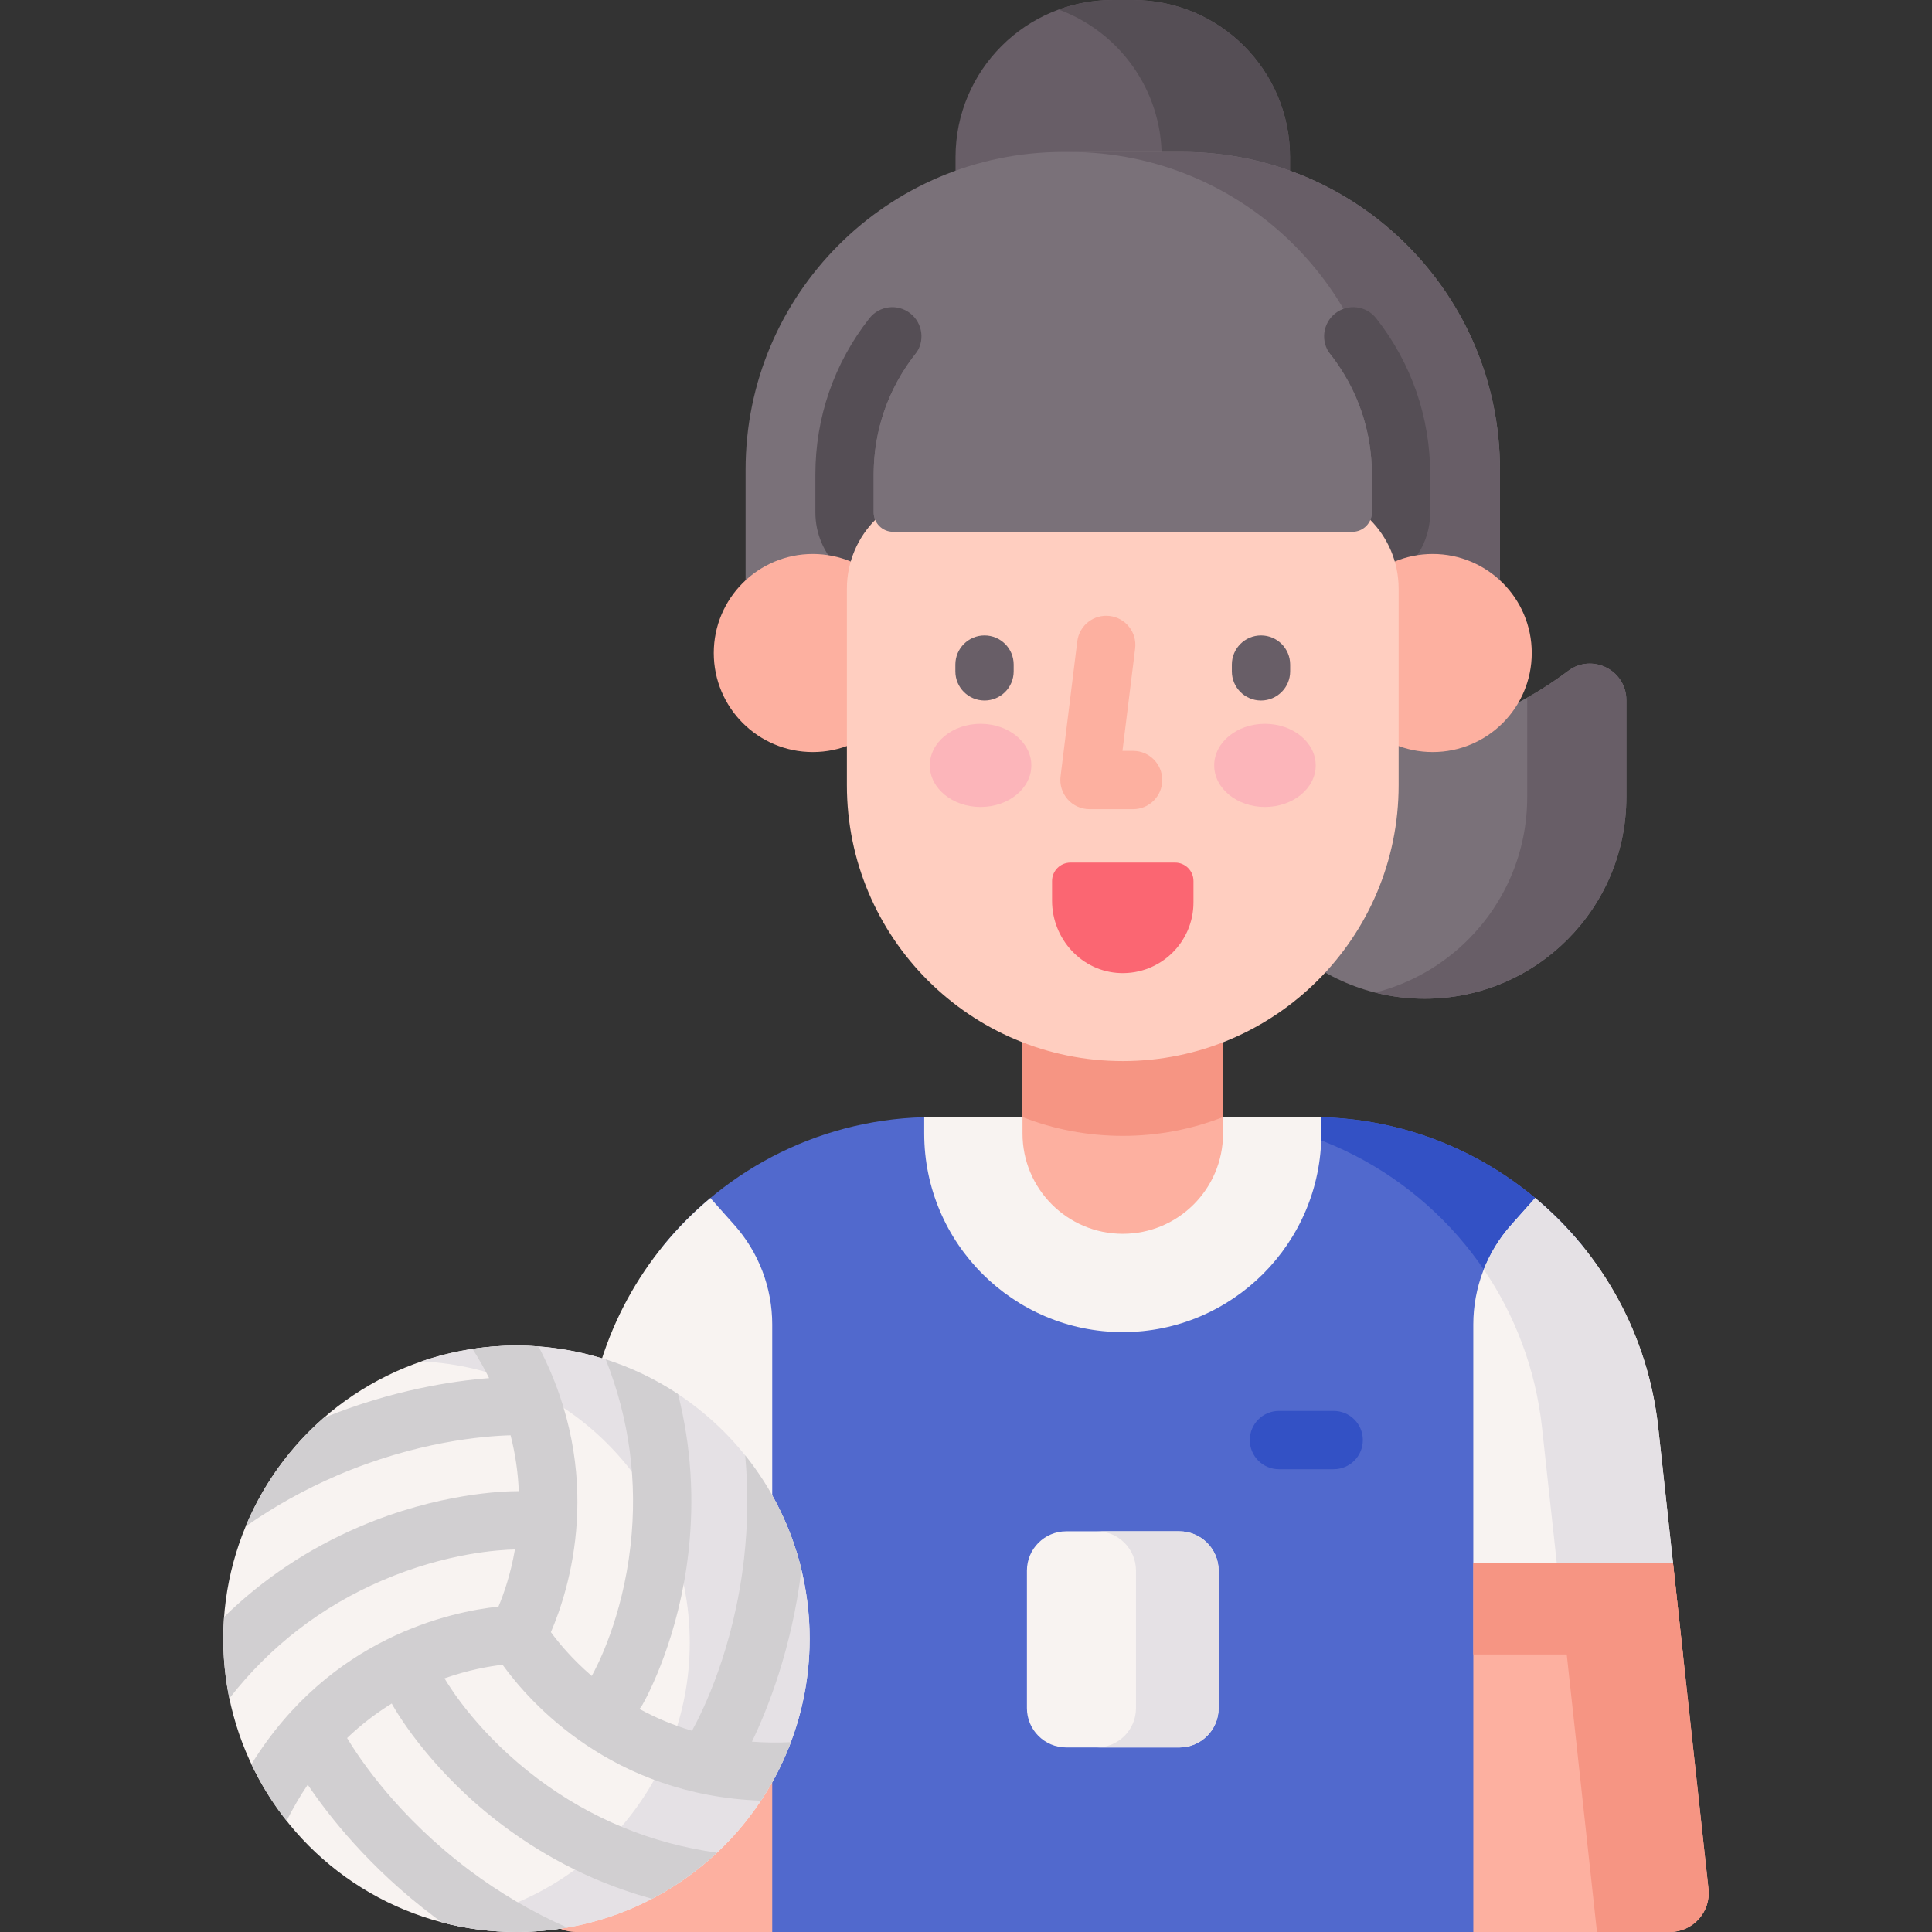 <svg id="Capa_1" enable-background="new 0 0 512 512" height="512" viewBox="0 0 512 512" width="512" xmlns="http://www.w3.org/2000/svg"><rect x="0" y="0" width="512" height="512" fill="#333333" stroke="none"/><g><g><g><g><path d="m324.119 163.786v47.443c0 29.515 23.926 53.441 53.441 53.441 29.515 0 53.441-23.926 53.441-53.441v-25.69c0-7.944-9.061-12.504-15.42-7.745-20.489 15.335-58.003 32.091-91.462-14.008z" fill="#7a7179"/><path d="m431.004 185.536v25.688c0 14.756-5.987 28.121-15.654 37.788-9.667 9.676-23.032 15.654-37.788 15.654-4.529 0-8.933-.56-13.134-1.622 9.474-2.395 17.943-7.33 24.645-14.032 9.676-9.667 15.654-23.032 15.654-37.788v-25.688c0-.212-.01-.425-.019-.637 3.988-2.231 7.648-4.693 10.874-7.108 6.354-4.76 15.422-.193 15.422 7.745z" fill="#685e67"/></g><g><path d="m341.864 70.236h-88.637v-28.597c.001-22.997 18.643-41.639 41.64-41.639h5.359c22.997 0 41.639 18.642 41.639 41.639v28.597z" fill="#685e67"/><path d="m341.867 41.634v28.606h-34.004v-28.606c0-17.956-11.38-33.264-27.314-39.11 4.471-1.626 9.285-2.522 14.319-2.522h5.356c23 0 41.643 18.643 41.643 41.632z" fill="#554e55"/></g><path d="m397.504 180.515h-199.916v-56.037c0-46.51 37.704-84.214 84.214-84.214h31.489c46.51 0 84.214 37.704 84.214 84.214v56.037z" fill="#7a7179"/><path d="m397.505 124.482v56.034h-29.888v-56.034c0-46.509-37.703-84.213-84.213-84.213h29.888c46.51 0 84.213 37.704 84.213 84.213z" fill="#685e67"/><g><path d="m236.688 156.381c-11.361 0-20.604-9.243-20.604-20.604v-9.992c0-15.174 4.948-29.497 14.309-41.425 2.635-3.357 7.493-3.941 10.848-1.307 3.357 2.635 3.942 7.491 1.308 10.848-7.204 9.179-11.012 20.204-11.012 31.884v9.992c0 2.84 2.311 5.151 5.151 5.151 4.267 0 7.726 3.459 7.726 7.726 0 4.268-3.459 7.727-7.726 7.727z" fill="#554e55"/></g><g><path d="m358.414 156.381c-4.267 0-7.726-3.459-7.726-7.726s3.459-7.726 7.726-7.726c2.84 0 5.151-2.311 5.151-5.151v-9.992c0-11.68-3.808-22.705-11.012-31.883-2.635-3.357-2.05-8.214 1.307-10.848 3.355-2.636 8.214-2.051 10.848 1.307 9.362 11.927 14.31 26.251 14.31 41.425v9.992c-.001 11.359-9.244 20.602-20.604 20.602z" fill="#554e55"/></g><g><g><g><g><g><g><g><g><g><path d="m419.74 330.647-3.812 4.286c-6.47 7.263-10.034 16.637-10.034 26.362v150.705h-216.698v-150.705c0-9.725-3.575-19.1-10.034-26.362l-3.812-4.286c16.998-21.211 43.103-34.614 72.061-34.614h5.244v4.368c0 24.755 20.13 44.895 44.885 44.895s44.906-20.14 44.906-44.895v-4.368h5.233c28.959 0 55.063 13.402 72.061 34.614z" fill="#5169cd"/><path d="m419.74 330.647-3.812 4.286c-6.47 7.263-10.034 16.637-10.034 26.362v2.555c-8.551-31.173-32.863-55.413-63.449-64.222v-3.595h5.233c28.96 0 55.064 13.402 72.062 34.614z" fill="#3351c5"/><path d="m443.364 414.188h-52.918v97.812h52.084c6.131 0 10.905-5.322 10.241-11.417z" fill="#fdb0a0"/><path d="m446.006 438.452-2.642-24.264h-52.918v24.264z" fill="#f69583"/><g><path d="m443.36 414.184h-52.92v-63.193c0-9.72 3.571-19.102 10.035-26.362l6.355-7.138c17.781 14.824 29.947 36.283 32.626 60.873z" fill="#f8f3f1"/><g><path d="m443.36 414.184h-30.802l-3.904-35.83c-1.69-15.515-7.16-29.783-15.432-41.928 1.689-4.296 4.131-8.293 7.252-11.796l6.356-7.139c17.781 14.824 29.947 36.283 32.626 60.873z" fill="#e5e1e5"/></g></g><g><path d="m151.729 414.184h52.92v-63.193c0-9.72-3.571-19.102-10.035-26.362l-6.355-7.138c-17.781 14.824-29.947 36.283-32.626 60.873z" fill="#f8f3f1"/></g><path d="m151.73 414.188h52.918v97.812h-52.084c-6.131 0-10.905-5.322-10.241-11.417z" fill="#fdb0a0"/><path d="m204.649 438.452v-24.264h-52.919l-2.642 24.264z" fill="#f69583"/><path d="m412.558 414.184 10.654 97.816h19.311c6.131 0 10.905-5.322 10.241-11.417l-9.405-86.399z" fill="#f69583"/><path d="m350.168 296.065v4.335c0 29.023-23.604 52.626-52.626 52.626-29.012 0-52.616-23.604-52.616-52.626v-4.335c.823-.021 1.647-.031 2.48-.031h100.272c.834 0 1.667.01 2.49.031z" fill="#f8f3f1"/></g><g><path d="m324.119 268.168v32.233c0 14.674-11.898 26.572-26.572 26.572s-26.572-11.898-26.572-26.572v-32.233z" fill="#fdb0a0"/></g><path d="m324.119 268.168v27.865c-8.232 3.226-17.197 4.986-26.572 4.986s-18.34-1.76-26.572-4.986v-27.865z" fill="#f69583"/><g><g fill="#fdb0a0"><circle cx="379.685" cy="173.055" r="26.245"/><circle cx="215.402" cy="173.055" r="26.245"/></g></g><path d="m297.544 281.2c-40.377 0-73.109-32.732-73.109-73.109v-52.069c0-14.32 11.608-25.928 25.928-25.928h94.361c14.32 0 25.928 11.608 25.928 25.928v52.069c.001 40.377-32.731 73.109-73.108 73.109z" fill="#ffcec0"/></g></g><g><g><g><g><path d="m260.907 185.644c-4.267 0-7.726-3.459-7.726-7.726v-1.795c0-4.267 3.459-7.726 7.726-7.726s7.726 3.459 7.726 7.726v1.795c0 4.267-3.459 7.726-7.726 7.726z" fill="#685e67"/></g><g><path d="m334.181 185.644c-4.267 0-7.726-3.459-7.726-7.726v-1.795c0-4.267 3.459-7.726 7.726-7.726s7.726 3.459 7.726 7.726v1.795c0 4.267-3.459 7.726-7.726 7.726z" fill="#685e67"/></g></g><g><path d="m300.285 214.439h-11.56c-2.214 0-4.322-.95-5.789-2.61-1.466-1.659-2.15-3.868-1.879-6.066l4.431-35.8c.525-4.234 4.378-7.241 8.617-6.719 4.235.524 7.243 4.382 6.719 8.617l-3.358 27.125h2.818c4.267 0 7.726 3.459 7.726 7.726.002 4.267-3.458 7.727-7.725 7.727z" fill="#fdb0a0"/></g></g><g><path d="m278.805 233.475v5.224c0 10.161 7.901 18.815 18.056 19.176 10.661.379 19.422-8.151 19.422-18.727v-5.673c0-2.694-2.184-4.877-4.877-4.877h-27.724c-2.694 0-4.877 2.184-4.877 4.877z" fill="#fb6672"/></g></g><g fill="#fcb5ba"><ellipse cx="259.862" cy="202.837" rx="13.452" ry="11.021"/><ellipse cx="335.226" cy="202.837" rx="13.452" ry="11.021"/></g></g></g></g></g></g><path d="m312.527 463.092h-29.963c-5.755 0-10.421-4.666-10.421-10.421v-36.441c0-5.755 4.666-10.421 10.421-10.421h29.963c5.755 0 10.421 4.666 10.421 10.421v36.442c.001 5.755-4.665 10.42-10.421 10.42z" fill="#f8f3f1"/><path d="m322.95 416.234v36.438c0 5.759-4.667 10.425-10.425 10.425h-21.902c5.759 0 10.425-4.667 10.425-10.425v-36.438c0-5.759-4.667-10.425-10.425-10.425h21.902c5.759 0 10.425 4.667 10.425 10.425z" fill="#e5e1e5"/><g><path d="m353.441 389.36h-14.504c-4.267 0-7.726-3.459-7.726-7.726s3.459-7.726 7.726-7.726h14.504c4.267 0 7.726 3.459 7.726 7.726s-3.459 7.726-7.726 7.726z" fill="#3351c5"/></g></g><g><path d="m358.409 140.931h-121.726c-2.845 0-5.151-2.306-5.151-5.151v-9.997c0-28.604 23.188-51.793 51.793-51.793h28.443c28.604 0 51.793 23.188 51.793 51.793v9.997c-.001 2.845-2.307 5.151-5.152 5.151z" fill="#7a7179"/></g></g><g><g><g><circle cx="136.866" cy="434.301" fill="#f8f3f1" r="77.699"/><path d="m214.566 434.297c0 42.915-34.788 77.703-77.703 77.703-6.846 0-13.491-.891-19.816-2.552 37.03-4.383 65.744-35.899 65.744-74.11 0-40.043-31.536-72.729-71.118-74.551 7.896-2.712 16.373-4.183 25.191-4.183 42.914-.001 77.702 34.788 77.702 77.693z" fill="#e5e1e5"/></g></g><path d="m209.594 461.696c-2.06 5.491-4.739 10.683-7.932 15.504-39.538-1.442-61.224-25.981-68.476-36.015-3.492.391-8.983 1.339-15.391 3.595 1.751 2.967 9.478 15.154 24.714 26.599 14.083 10.57 30.04 17.163 47.502 19.604-5.13 4.811-10.91 8.932-17.204 12.218-14.268-3.904-27.516-10.415-39.58-19.47-18.234-13.701-27.403-28.763-29.061-31.637l-.35-.639c-3.956 2.442-7.963 5.439-11.837 9.138 3.472 5.79 13.691 20.964 32.348 34.985 8.087 6.078 16.802 11.198 25.992 15.257-4.368.762-8.86 1.164-13.454 1.164-6.82 0-13.444-.876-19.749-2.534-.701-.505-1.391-1.01-2.071-1.525-17.101-12.857-27.959-26.754-33.491-34.975-1.978 2.915-3.853 6.099-5.594 9.57-3.657-4.595-6.799-9.622-9.333-14.989 20.882-33.79 53.075-40.455 65.468-41.774 1.36-3.245 3.214-8.478 4.368-15.144-3.997.072-18.1.876-35.15 8.2-16.112 6.913-29.731 17.42-40.538 31.276-1.051-5.11-1.607-10.394-1.607-15.803 0-1.947.072-3.884.216-5.79 10.322-10.086 22.314-18.09 35.83-23.89 20.964-8.994 38.591-9.447 41.918-9.447h.35c-.185-4.646-.845-9.612-2.174-14.804-7.129.196-25.003 1.648-45.936 10.631-8.602 3.698-16.761 8.241-24.302 13.547 4.615-11.136 11.744-20.964 20.686-28.783 18.214-7.428 34.305-9.807 43.865-10.549-1.277-2.565-2.74-5.151-4.409-7.747 3.801-.577 7.695-.876 11.651-.876 1.968 0 3.915.072 5.841.216 17.884 34.12 8.087 64.613 3.286 75.729 2.071 2.823 5.635 7.149 10.827 11.61 1.401-2.493 8.097-15.288 10.271-34.46 1.926-16.967-.278-33.584-6.562-49.428 6.851 2.184 13.289 5.295 19.161 9.189 3.451 13.65 4.378 27.702 2.751 41.98-2.524 22.252-10.58 37.509-12.177 40.342-.227.412-.505.773-.793 1.123 4.11 2.246 8.736 4.244 13.918 5.779 2.792-5.048 11.074-21.706 13.784-45.565 1.04-9.169 1.143-18.368.309-27.423 7.026 8.736 12.197 19.027 14.907 30.267-2.545 21.088-9.055 37.2-13.114 45.606 3.275.252 6.716.313 10.322.138z" fill="#d1cfd1"/></g></g></g></svg>